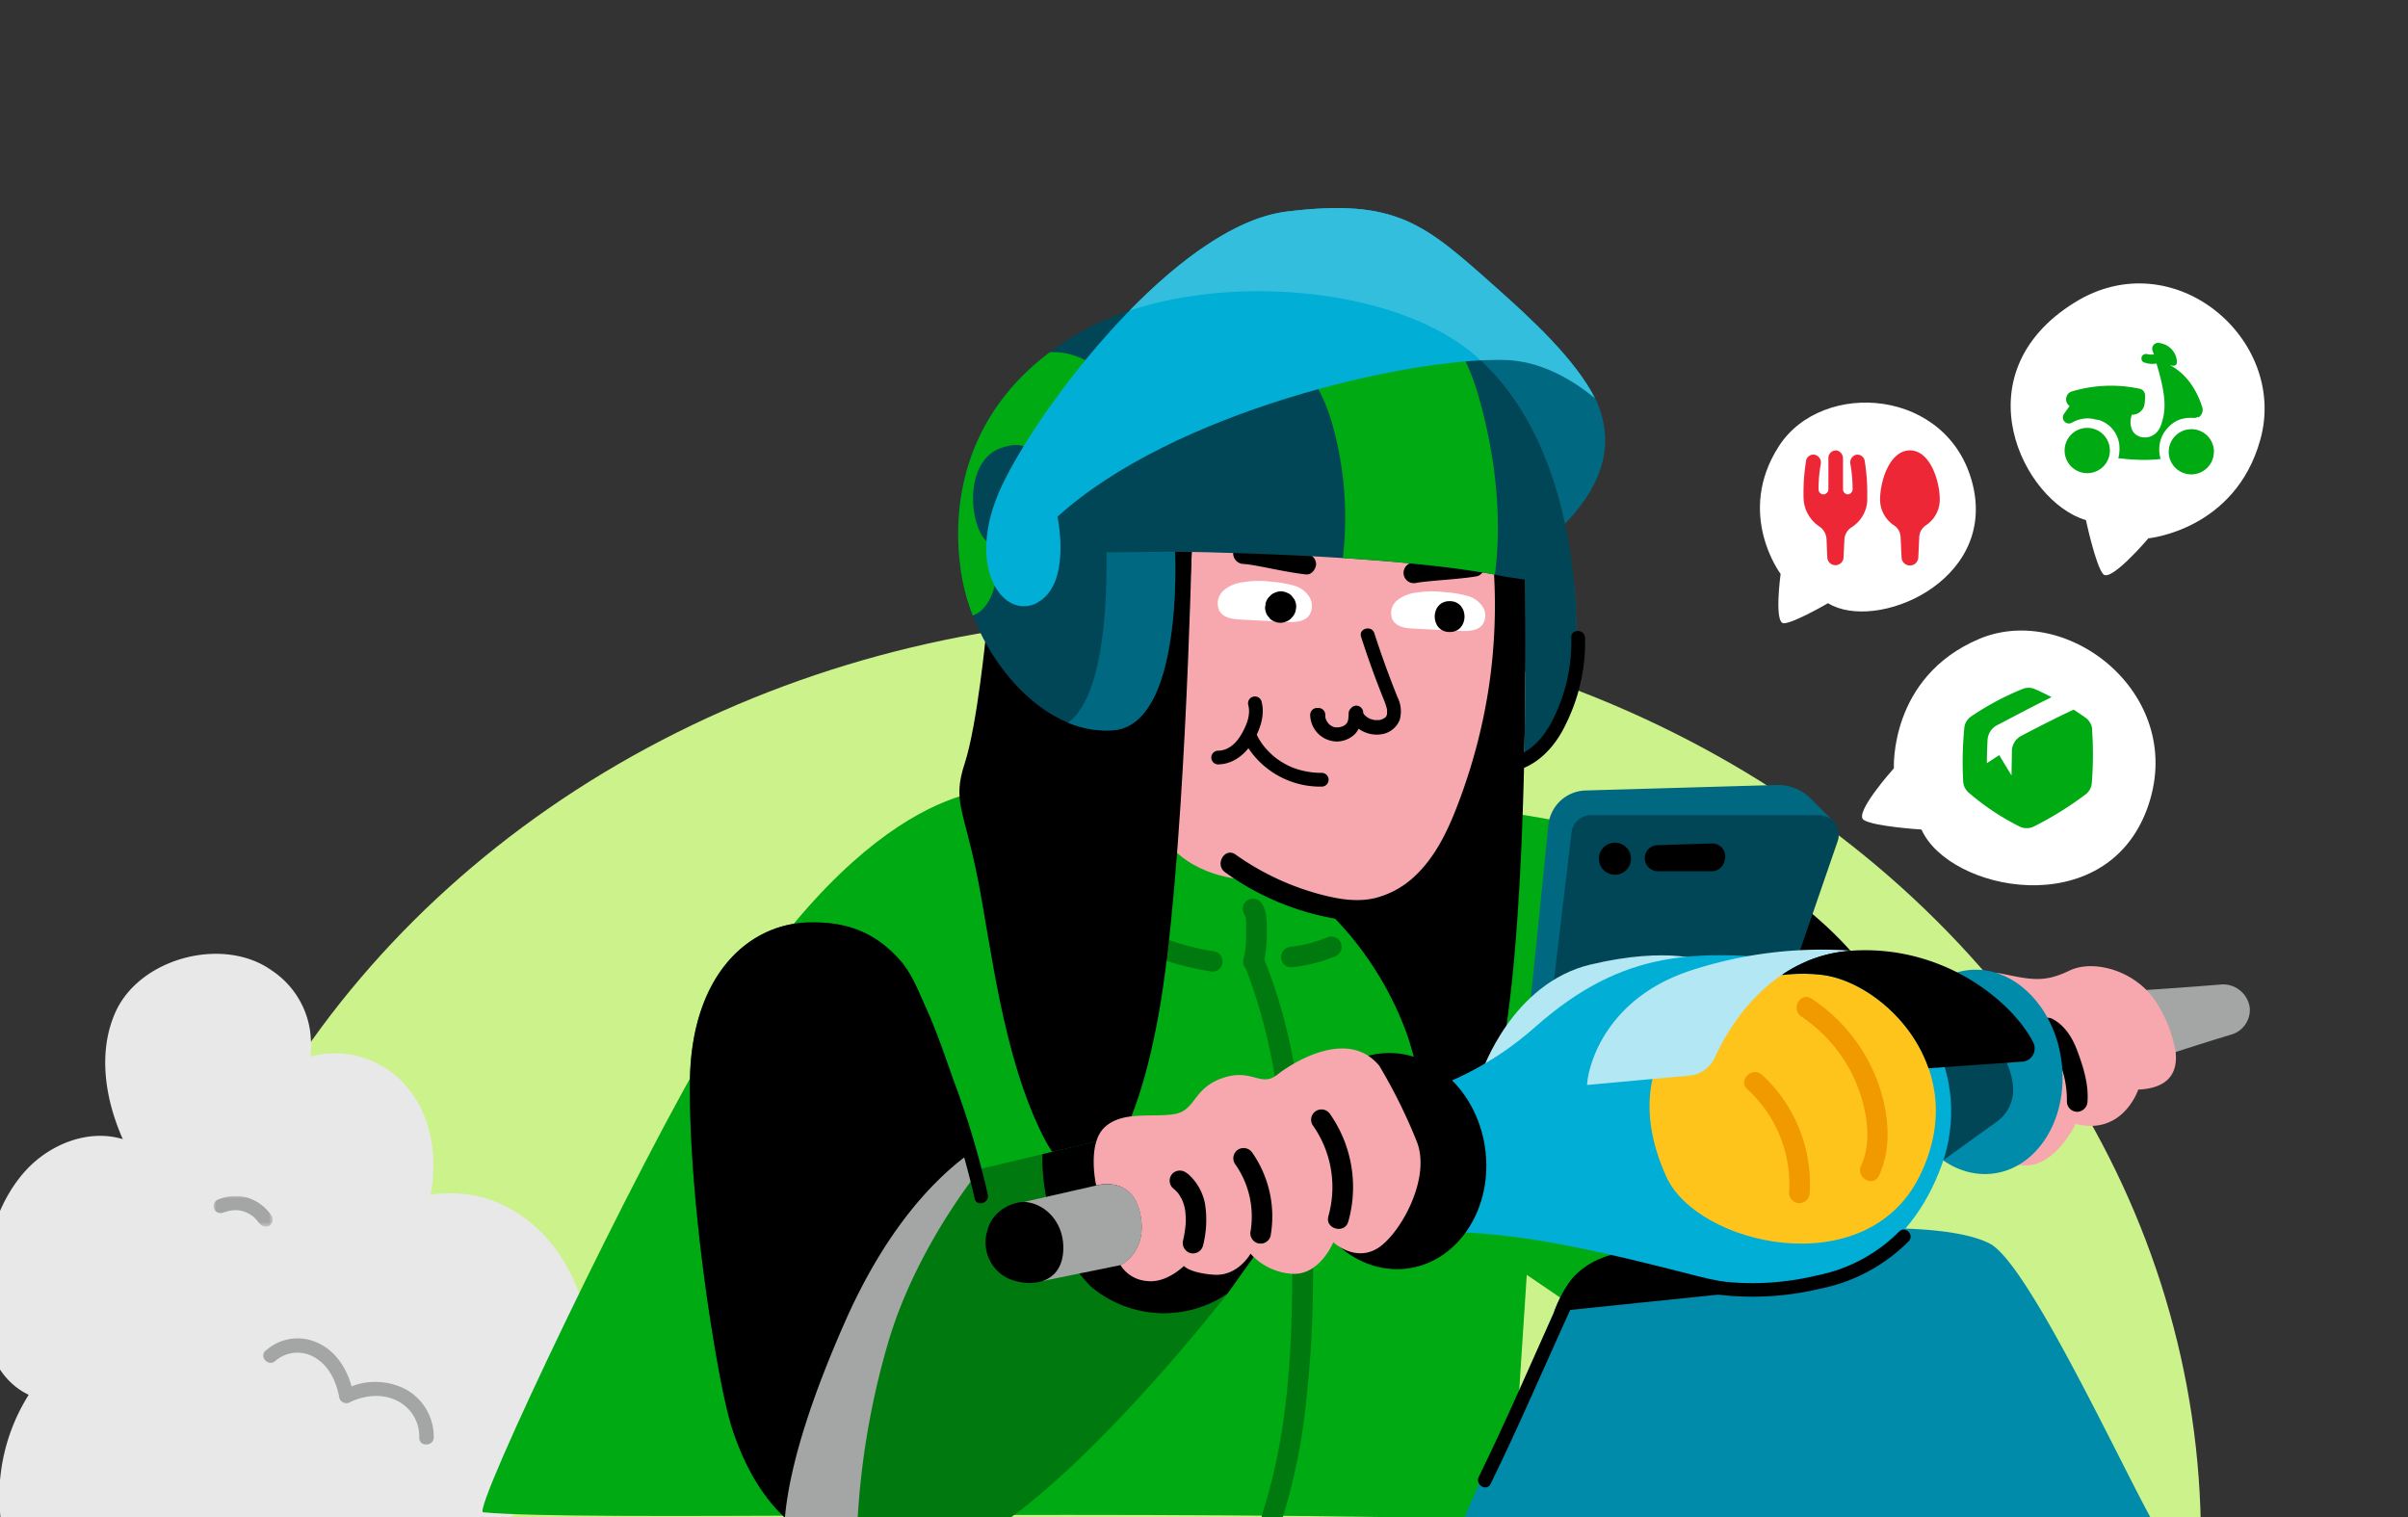 <svg id="Layer_1" data-name="Layer 1" xmlns="http://www.w3.org/2000/svg" xmlns:xlink="http://www.w3.org/1999/xlink" viewBox="0 0 500 315"><rect x="0" y="0" width="500" height="315" fill="#333333" stroke="none"/><defs><style>.cls-1{fill:#fff;}.cls-1,.cls-10,.cls-11,.cls-12,.cls-13,.cls-14,.cls-15,.cls-16,.cls-17,.cls-18,.cls-19,.cls-20,.cls-21,.cls-5,.cls-7,.cls-8,.cls-9{fill-rule:evenodd;}.cls-2{fill:none;}.cls-3{clip-path:url(#clip-path);}.cls-4{fill:#ccf28b;}.cls-5{fill:#e8e8e8;}.cls-6{mask:url(#mask);}.cls-7{fill:#a4a5a5;}.cls-8{fill:#b21477;}.cls-9{fill:#00aa13;}.cls-10{fill:#007a0e;}.cls-11{fill:#008bab;}.cls-13{fill:#006880;}.cls-14{fill:#004656;}.cls-15{fill:#f7a8ae;}.cls-16{fill:#b3e7f3;}.cls-17{fill:#00aed6;}.cls-18{fill:#ffc41c;}.cls-19{fill:#f09a00;}.cls-20{fill:#33bede;}.cls-21{fill:#ee2737;}</style><clipPath id="clip-path"><rect class="cls-2" width="500" height="316"/></clipPath><mask id="mask" x="44.37" y="248.31" width="12.29" height="6.4" maskUnits="userSpaceOnUse"><g id="mask-2"><polygon id="path-1" class="cls-1" points="56.66 254.72 44.37 254.72 44.37 248.31 56.66 248.31 56.66 254.72"/></g></mask></defs><g class="cls-3"><ellipse class="cls-4" cx="244" cy="319.5" rx="213" ry="191.5"/><g id="driver_spot_hero_spot_hero_focus_on_orders" data-name="driver/spot_hero/spot_hero_focus_on_orders"><path id="Fill-3" class="cls-5" d="M127.38,281.87c.07-3.34-2.15-5.19-5.07-5.71-1.52-8.14-5.06-16.14-11.39-21.65a27.9,27.9,0,0,0-10.43-5.81,27.33,27.33,0,0,0-11.09-.62c1.52-7.94.23-16.69-5.32-22.85a19.52,19.52,0,0,0-19.58-5.86,25.24,25.24,0,0,0-.1-5.21,18.19,18.19,0,0,0-7.89-12.59c-10.09-7.29-27.55-2.67-32.57,8.68-3.66,8.27-2.12,18,1.56,26.29-7.13-2.16-15.12,1-20.16,6.52S-2.15,256-3.3,263.32c-1.54,9.86.26,22,9.26,26.31A39.54,39.54,0,0,0,.13,315.29a9.67,9.67,0,0,0,1.28,4.26,10,10,0,0,0,4.85,3.31,51.08,51.08,0,0,0,15.12,3.51c7.51.58,15.13-.5,22.55.79,4.82.85,9.41,2.67,14.17,3.79,29.18,6.81,50.42-14.58,64.51-37.28C124.76,290.22,127.29,286.06,127.38,281.87Z"/><g id="Group-7"><g class="cls-6"><path id="Fill-5" class="cls-7" d="M53.9,254a1.5,1.5,0,0,0,2,.53,1.49,1.49,0,0,0,.54-2,9.27,9.27,0,0,0-4.76-3.74,9.13,9.13,0,0,0-6.62.4,1.51,1.51,0,0,0-.53,2,1.53,1.53,0,0,0,2,.53c-.11.05-.08,0,.09,0l.31-.11.62-.17.4-.08c.21,0,.43-.05.64-.06a5.38,5.38,0,0,1,2.27.35l.27.09,0,0,.51.26c.17.1.33.19.49.3s.48.35.29.19a6.87,6.87,0,0,1,.83.79s.39.45.23.25c.12.15.22.31.33.47"/></g></g><path id="Fill-8" class="cls-7" d="M55.11,280.47c-1.38,1.33.71,3.42,2.09,2.1a7,7,0,0,1,8.39-.55c2.86,1.78,4.3,5.06,4.88,8.26a1.5,1.5,0,0,0,2.18.89c3.12-1.52,7-1.89,10.12-.14a8.24,8.24,0,0,1,4.29,7.49c-.07,1.91,2.89,1.9,3,0a11.21,11.21,0,0,0-5.76-10A13.66,13.66,0,0,0,73,287.87c-1-3.65-3.18-7.13-6.64-8.84a9.89,9.89,0,0,0-11.2,1.44"/><path id="Fill-10" class="cls-8" d="M355.1,301.2q13.92-.07,27.85.69c1.9.1,1.9-2.86,0-3q-13.92-.78-27.85-.69a1.48,1.48,0,0,0,0,3"/><path id="Fill-12" class="cls-9" d="M208.23,164s-26.63-3.53-59.92,51.24c-15.65,25.74-50.44,98.56-48,98.78,20.4,1.92,115.52-.6,204,1.31l9.39.2,3.32-50.81,56.63,38.5,26.56-74.11s-5-53.29-99.11-61.75c-59.07-5.33-65.45-3.36-92.9-3.36"/><path id="Fill-14" class="cls-10" d="M251.15,201.71a2.2,2.2,0,0,0,2.64-1.5,2.16,2.16,0,0,0-1.5-2.63,55.08,55.08,0,0,1-14.63-4.42,53.06,53.06,0,0,1-6.34-3.53c-.65-.42-1.3-.86-1.93-1.33l-.48-.36c-.19-.13.44.35.18.14a2.2,2.2,0,0,0-3,0,2.15,2.15,0,0,0,0,3c7.12,5.69,16.16,9.15,25.09,10.6"/><path id="Fill-16" class="cls-11" d="M340.37,259.37s-12.18.29-16.76,10.86c-3.8,8.75-13.49,31-19.65,45.11h.38c38,.82,74,1.25,101.2,1.58a304.5,304.5,0,0,0,41-1.8c-7.36-13.53-25.72-53-33.4-56.9-15.24-7.82-72.79,1.14-72.79,1.14"/><path id="Fill-18" class="cls-12" d="M324.29,166.24c41.44,8.75,60.36,28.55,68.94,43.6a166,166,0,0,1-22.09-4c-32.3-7.87-43.45-29.92-46.85-39.59"/><path id="Fill-20" class="cls-13" d="M368.86,204.94l-52.17,13.84,4.81-47.42a8,8,0,0,1,7.74-7.22L368.88,163a9.63,9.63,0,0,1,7.12,2.84l4.61,4.63Z"/><path id="Fill-22" class="cls-14" d="M371,205.34A4.09,4.09,0,0,1,368,208l-41.49,9.66a4.08,4.08,0,0,1-5-4.45l4.81-40.35a4.08,4.08,0,0,1,4.05-3.6h47.35a4.08,4.08,0,0,1,3.85,5.42L371,205.34"/><path id="Fill-24" class="cls-12" d="M332,178.31a3.33,3.33,0,1,1,3.33,3.33,3.33,3.33,0,0,1-3.33-3.33"/><path id="Fill-26" class="cls-12" d="M341.52,178a2.71,2.71,0,0,1,2.61-2.5l11.31-.36a2.7,2.7,0,0,1,2.7,3.41l-.1.36a2.71,2.71,0,0,1-2.61,2H344.22a2.72,2.72,0,0,1-2.7-2.91h0"/><path id="Fill-28" class="cls-7" d="M382.83,205.43s16.3.53,33.31,1.06c12.71.4,34.61-1.21,44.86-2.05a5.59,5.59,0,0,1,6.14,4.81,5.34,5.34,0,0,1-3.91,5.6c-6.19,1.87-18.18,5.63-30.37,10.16A134.5,134.5,0,0,0,401,242.72Z"/><path id="Fill-30" class="cls-15" d="M415.3,218.39c-5.11-8.85-10.75-11.08-10.75-11.08s.38-.47,1.05-1.15c1.81-1.77,5.74-4.9,10.21-3.95,6.17,1.3,8.79,1.79,13.9-.67,4.27-2.06,11.36-.61,15.94,4a14.71,14.71,0,0,1,2.39,3.1,27.19,27.19,0,0,1,3.71,9.79c.45,4.15-1.3,7.54-7.76,7.82,0,0-3.15,9.6-13,7.14,0,0-4.2,8.85-10.61,8.61s-10.29-5.58-10.29-5.58v0c1.94-1.22,4.15-2.53,6.55-3.87v0c.24-.33,3.56-5.57-1.38-14.15"/><path id="Fill-32" class="cls-12" d="M429.17,228.72a2.16,2.16,0,0,0,2.14,2.14,2.19,2.19,0,0,0,2.14-2.14c.25-3.4-.77-6.82-1.92-10-1-2.83-2.51-5.59-5.25-7.09a2.14,2.14,0,0,0-2.16,3.7,5.36,5.36,0,0,1,2.07,2,12.07,12.07,0,0,1,1.36,3,21,21,0,0,1,1.62,8.43"/><path id="Fill-34" class="cls-11" d="M428.13,221c-1.23-11.69-9.81-20.46-19.16-19.59s-15.92,11-14.69,22.74,9.81,20.46,19.16,19.58S429.36,232.7,428.13,221"/><path id="Fill-36" class="cls-14" d="M401,242.72A76.38,76.38,0,0,0,402,219l13.35-.61A14.76,14.76,0,0,1,418,225.7,8.14,8.14,0,0,1,414.5,233L401,242.72"/><path id="Fill-38" class="cls-12" d="M327.48,264.39c3.83-3.45,7.67-4.13,12.89-5,0,0,4.72-1,11.94-2.23l21.58,6.67-11.62,4.43-39.57,4.09s1.83-5.28,4.78-7.94"/><path id="Fill-40" class="cls-10" d="M262.11,314.31c-.85,2.62,3.28,3.74,4.13,1.13a124.55,124.55,0,0,0,4.95-24.19,237,237,0,0,0,.27-49.74c-1.35-14.27-3.5-29-9-42.4-1-2.52-5.17-1.41-4.12,1.14a112.84,112.84,0,0,1,6,21.2,234.7,234.7,0,0,1,3.93,48.21c-.23,15-1.51,30.34-6.17,44.65"/><path id="Fill-42" class="cls-15" d="M259.82,182.76c26.44,14.12,33.12,7.69,43.84-11.08s9-51.91,9-51.91c-17-5.08-65.18-5.22-65.18-5.22L244,176.71c6.4,6.18,15.85,6,15.85,6"/><path id="Fill-44" class="cls-12" d="M314.49,119c-.15-2.75-4.43-2.75-4.28,0A114.8,114.8,0,0,1,309,143.6a117.6,117.6,0,0,1-5.48,21.23c-2.26,6.27-5,12.78-10,17.33a18.54,18.54,0,0,1-7.93,4.3c-3.49.86-7.12.33-10.56-.52a54.46,54.46,0,0,1-18.48-8.5c-2.25-1.6-4.39,2.11-2.16,3.69a55,55,0,0,0,23.12,9.67A22.54,22.54,0,0,0,296.74,185c5.47-5,8.43-12.17,10.91-19a119.74,119.74,0,0,0,6.84-47"/><path id="Fill-46" class="cls-12" d="M261.92,145.57a1.43,1.43,0,0,0-2.75.76c.61,2.13-.4,4.44-1.48,6.26s-2.71,3.31-4.86,3.29a1.43,1.43,0,0,0,0,2.85c3.11,0,5.66-2,7.22-4.54s2.71-5.68,1.87-8.62"/><path id="Fill-48" class="cls-12" d="M274.44,163.34a1.43,1.43,0,0,0,0-2.86,16.48,16.48,0,0,1-6-1.09,14.71,14.71,0,0,1-4-2.39,17.58,17.58,0,0,1-1.51-1.48c-.2-.22-.39-.45-.57-.68s.08.13-.14-.18l-.26-.36a12.64,12.64,0,0,1-.74-1.21c-.08-.15-.14-.31-.22-.46s.13.38,0,.06l-.07-.18c-.57-1.74-3.32-1-2.75.76a9.09,9.09,0,0,0,1.11,2.2,17.94,17.94,0,0,0,15.05,7.87"/><path id="Fill-50" class="cls-1" d="M253.21,126.89a3.64,3.64,0,0,1,.77-4.21,7.3,7.3,0,0,1,4-1.76,19.56,19.56,0,0,1,6.11-.11,21.15,21.15,0,0,1,4.54.78,5.46,5.46,0,0,1,3.2,2.29,3.58,3.58,0,0,1,0,3.9c-1.05,1.39-3,1.44-4.72,1.35q-4.77-.23-9.49-.48c-1.64-.08-3.52-.3-4.39-1.76"/><path id="Fill-52" class="cls-1" d="M289.21,128.83a3.39,3.39,0,0,1,.77-4.05,7.47,7.47,0,0,1,4-1.71,20.86,20.86,0,0,1,6.11-.1,21.85,21.85,0,0,1,4.55.76,5.44,5.44,0,0,1,3.19,2.21,3.33,3.33,0,0,1,0,3.75c-1,1.34-3,1.39-4.72,1.31-3.17-.15-6.33-.3-9.49-.47-1.63-.07-3.52-.29-4.38-1.7"/><path id="Fill-54" class="cls-12" d="M301,131.24c4.14,0,4.13-6.42,0-6.42s-4.13,6.42,0,6.42"/><path id="Fill-56" class="cls-12" d="M268.21,128.27a3.15,3.15,0,0,0,.82-1.41l.12-.86a3.18,3.18,0,0,0-.44-1.62c-.17-.21-.34-.43-.5-.65a2.47,2.47,0,0,0-1-.66,2.89,2.89,0,0,0-2.48,0,2.4,2.4,0,0,0-1,.66,1.14,1.14,0,0,0-.11.11,3.26,3.26,0,0,0-.83,1.41c0,.29-.07.57-.11.86a3.18,3.18,0,0,0,.44,1.62l.5.65a2.4,2.4,0,0,0,1,.66,2.89,2.89,0,0,0,2.48,0,2.47,2.47,0,0,0,1-.66l.11-.11"/><path id="Fill-58" class="cls-12" d="M312.35,119c.49,11.87-2.15,28.74-8,50.11C297.48,194.29,274.44,188,274.44,188a68.49,68.49,0,0,1,17.83,27.11c1.64,4.77,4.87,18.79,6.86,22.55,5,9.42,10.06-.36,13.6-24.23,5-33.42,3.94-94.34,3.94-94.34Z"/><path id="Fill-60" class="cls-16" d="M307.71,222.59s6.18-18.43,22.6-22.32,24-.59,24-.59Z"/><path id="Fill-62" class="cls-17" d="M285.65,256.74c20.06-2.75,37.64.71,66.61,8.19s44.66-5.67,50.94-23.05-2.66-39.11-26.8-42.06-39.28-2.82-57.72,13.51C301.91,228.18,284,229.09,284,229.09Z"/><path id="Fill-64" class="cls-12" d="M308.48,239.31c-1.3-12.36-11-21.58-21.57-20.59s-18.14,11.8-16.84,24.16,11,21.58,21.57,20.59,18.15-11.81,16.84-24.16"/><path id="Fill-66" class="cls-12" d="M228.59,114.85,204.78,131.3s-1.86,19.23-4.45,27.16-.26,9.37,2.59,23.5,5.19,37.29,13.74,54.1,18.41,4.63,23.86-25.1,6.92-96.41,6.92-96.41Z"/><path id="Fill-68" class="cls-10" d="M151.61,295.3c-2.73-9.05-8.71-45.88-8.38-70.86.29-22,12.18-32.68,24.82-32.91,6.62-.12,13.2,1.32,19.08,8.18,7.59,8.84,14,43.59,14,43.59L245,232.87,263.86,256l-9,12.63S230.62,300,209.47,315.42c-11.29,8.21-29.89,11.87-43.64,2.05-6.13-4.38-11.1-11.82-14.22-22.17"/><path id="Fill-70" class="cls-12" d="M226.46,267.08c-10.94-11-10-27.43-10-27.43L245,232.88,263.86,256l-9,12.63a23.46,23.46,0,0,1-28.44-1.57"/><path id="Fill-72" class="cls-13" d="M316.46,158.77c.52-21.74.22-38.41.22-38.41l10.2,1.34a109,109,0,0,1,.12,17.66c-.94,12.3-6.37,17.33-10.54,19.41"/><path id="Fill-74" class="cls-15" d="M286.32,221.22c-6.4-7.65-17.62-.8-21.11,1.94s-5.23-1.46-11.43.72-5.43,6.74-10,7.47-10.74-.73-14.43,2.74-1.74,12.07-1.74,12.07,7.36-2.24,9.11,5.78-4.07,10.74-4.07,10.74a7.08,7.08,0,0,0,5.43,3.31c4.07.57,7.75-3.12,7.75-3.12s1.16,1.45,6.2,1.82,7.63-4.37,7.63-4.37a12.64,12.64,0,0,0,8.85,4.19c5.62.18,8.33-6.56,8.33-6.56s4.27,4,8.92,1.42,11.44-14.36,8.48-22.19a111,111,0,0,0-7.92-16"/><path id="Fill-76" class="cls-12" d="M275.83,252.53c-.76,2.65,3.37,3.78,4.13,1.14a26.44,26.44,0,0,0-3.72-22.24,2.14,2.14,0,0,0-3.7,2.17,22.25,22.25,0,0,1,3.29,18.93"/><path id="Fill-78" class="cls-12" d="M259.69,255.53a2.18,2.18,0,0,0,1.5,2.63,2.15,2.15,0,0,0,2.63-1.49,23.15,23.15,0,0,0-3.74-17.24,2.19,2.19,0,0,0-2.94-.76,2.16,2.16,0,0,0-.76,2.93,18.86,18.86,0,0,1,3.31,13.93"/><path id="Fill-80" class="cls-12" d="M246.48,243.66a2.2,2.2,0,0,0-3,0,2.15,2.15,0,0,0,0,3,8.27,8.27,0,0,1,1.16,1.13c-.25-.3.11.14.15.21.16.23.29.46.42.69a4.84,4.84,0,0,1,.36.72c-.17-.38.07.21.08.24a10.37,10.37,0,0,1,.4,1.45c0,.07.11.71.07.36,0,.33.06.66.07,1a14.24,14.24,0,0,1,0,1.73,23.38,23.38,0,0,1-.53,3.37,2.18,2.18,0,0,0,1.49,2.63,2.15,2.15,0,0,0,2.63-1.49,21.44,21.44,0,0,0,.43-8.73,11,11,0,0,0-3.67-6.33"/><path id="Fill-82" class="cls-18" d="M346,244.35c-12.89-28.44,12.69-44.32,32.38-41.91C391.13,204,409.7,222,398.52,244.35s-46.06,14.24-52.52,0"/><path id="Fill-84" class="cls-16" d="M329.54,225.29c.17-3.77,3.66-17.86,21.44-23.74a87.74,87.74,0,0,1,33.59-4.14C367.64,198.52,359,213.07,356,219.72a6.48,6.48,0,0,1-5.35,3.64l-21.09,1.93"/><path id="Fill-86" class="cls-12" d="M370.13,202.33a29.11,29.11,0,0,1,14.44-4.93c19-1.24,33.34,10.6,37.65,19.12a2.76,2.76,0,0,1-2.43,3.94l-19.35,1.36c-3.78-10.94-14.07-18.4-22.06-19.38a34,34,0,0,0-8.07,0l-.18-.11"/><path id="Fill-88" class="cls-7" d="M206,257.31c-1.31-6.53,5.92-7.57,5.92-7.57l15.73-3.58s7.38-2.24,9.12,5.78-4.07,10.75-4.07,10.75-15.78,3.23-15.91,3.24c-2.93-1-9.17-7.23-10.79-8.62"/><path id="Fill-90" class="cls-12" d="M204.91,256c1-5.07,5.87-6.43,7.76-6.43h0c4.51.29,8.44,4.47,8.1,10.2-.5,8.32-9.55,7.4-12.84,4.84a8.34,8.34,0,0,1-3.06-8.61"/><path id="Fill-92" class="cls-10" d="M258.21,199.14a2.14,2.14,0,0,0,4.13,1.14,27.3,27.3,0,0,0,.7-6.56c0-2.05.11-4.28-1-6.07a2.19,2.19,0,0,0-2.93-.77,2.15,2.15,0,0,0-.77,2.93c.07.11.34.74.18.26,0,.17.11.33.15.5s.11.7.08.4,0,.35,0,.41c0,.85,0,1.7,0,2.55s0,1.8-.12,2.7c0,.28-.05.55-.08.83.05-.38,0,.16-.05.25-.08.48-.18,1-.3,1.43"/><path id="Fill-94" class="cls-12" d="M396.32,257.75c1.27-1.33-.75-3.35-2-2a33.07,33.07,0,0,1-17.11,9.1,56.78,56.78,0,0,1-19.52,1.25c-1.8-.25-2.57,2.5-.76,2.75a60.59,60.59,0,0,0,21-1.25,35.77,35.77,0,0,0,18.37-9.83"/><path id="Fill-96" class="cls-19" d="M376.18,207.38c-2.3-1.54-4.44,2.17-2.16,3.69a31.13,31.13,0,0,1,11.21,13.38c2.22,5.09,3.7,12.31,1.21,17.55-1.18,2.48,2.51,4.65,3.69,2.16,3.06-6.44,1.87-14.54-.79-20.92a35.56,35.56,0,0,0-13.16-15.86"/><path id="Fill-98" class="cls-19" d="M365.84,223.2c-2-1.87-5.06,1.15-3,3a26.73,26.73,0,0,1,8.65,21.51,2.16,2.16,0,0,0,2.14,2.14,2.19,2.19,0,0,0,2.14-2.14,30.82,30.82,0,0,0-9.9-24.53"/><path id="Fill-100" class="cls-12" d="M306.69,119.66a2.16,2.16,0,0,0,1.49-2.63,2.19,2.19,0,0,0-2.63-1.5c-1,.16-1.46.21-2.67.34l-3.25.28c-2.21.19-4.43.39-6.62.74a2.14,2.14,0,1,0,1.14,4.13c1-.16,1.45-.21,2.67-.33s2.16-.2,3.25-.29c2.21-.19,4.42-.38,6.62-.74"/><path id="Fill-102" class="cls-12" d="M271.14,119.28c1.19.13,2.09-1.09,2.14-2.15a2.21,2.21,0,0,0-2.14-2.14c-.08,0-.88-.11-.42,0l-.82-.13q-.79-.12-1.59-.27c-1.1-.19-2.2-.41-3.29-.63-2.26-.44-4.52-.88-6.82-1.14a2.17,2.17,0,0,0-2.14,2.14,2.21,2.21,0,0,0,2.14,2.15c.08,0,.89.11.43,0l.81.13q.81.12,1.59.27c1.1.19,2.2.41,3.29.63,2.26.44,4.53.87,6.82,1.14"/><path id="Fill-104" class="cls-10" d="M277,198.68a2.48,2.48,0,0,0,1.28-1,2.12,2.12,0,0,0-.76-2.92,2.13,2.13,0,0,0-1.65-.22,30.84,30.84,0,0,1-4,1.34c-.68.17-1.36.32-2.05.45-.35.07-.71.13-1.07.18-.11,0-.62.14,0,0-.2,0-.41.05-.61.07a2.22,2.22,0,0,0-2.15,2.15,2.2,2.2,0,0,0,.63,1.51,2.12,2.12,0,0,0,1.52.62,33.25,33.25,0,0,0,8.94-2.2"/><path id="Fill-106" class="cls-14" d="M199.56,118.83c-2.55-16.77,2.31-37.23,25.16-50.07s63.67-10.51,81.69,5.13,22.14,45,20.59,65.47c-.94,12.3-6.37,17.33-10.54,19.41.52-21.74.22-38.4.22-38.4l-4.05-.6C290.05,115,244,114.55,244,114.55c0,.43,1.71,35.86-12.78,37.08-15,1.26-29.1-16-31.63-32.8"/><path id="Fill-108" class="cls-9" d="M199.56,118.83c-2.27-15,1.36-32.9,18.43-45.7a14.24,14.24,0,0,1,12.07,5.74c8.54,11.5,0,22.66-7.53,20.78S215.9,90.27,207.91,93s-6.66,16.65-2.8,19.6c3.12,2.39,2.39,13.17-3.12,15.22a42.37,42.37,0,0,1-2.43-9"/><path id="Fill-110" class="cls-9" d="M249.77,61.16c18.52-2.26,39.09,1,52.18,9.43A47.71,47.71,0,0,1,307,82.24c4.27,15,4.61,27.41,3.41,37.08-8.81-1.66-20.48-2.74-31.58-3.45a71.78,71.78,0,0,0-2.12-27.55c-4.08-14.91-15.93-22.89-27-27.16"/><path id="Fill-112" class="cls-17" d="M215.47,125.13c-7.15,3.88-15.39-7.49-7.43-24.3s36.32-54.09,59.13-56.9,28.61,2.53,43.46,15.76C318,66.23,327,74.53,331.17,82.63,326.68,79,320,74.83,312,74.72c-20.64-.25-68.49,10.86-92.42,32.57v0c.15.76,2.81,14-4.14,17.81"/><path id="Fill-114" class="cls-13" d="M307.44,74.83c1.65-.09,3.18-.12,4.58-.11a29.5,29.5,0,0,1,16.88,5.45,7.88,7.88,0,0,1,2.71,3.33c3.17,7.55,2.36,15.91-6.65,25.25-2.74-12.81-8.16-25.28-17.52-33.92"/><path id="Fill-116" class="cls-13" d="M221.76,150.06c3.75-2.68,8.24-11,8-35.37l14.22-.14c0,.43,1.71,35.86-12.77,37.08a20.21,20.21,0,0,1-9.44-1.57"/><path id="Fill-118" class="cls-20" d="M234.57,64.48c10.33-10.59,22.06-19.25,32.61-20.55,22.83-2.8,28.6,2.53,43.45,15.76,7.35,6.54,16.36,14.84,20.54,23C326.68,79,320,74.83,312,74.72c-1.4,0-2.93,0-4.58.11-.34-.33-.68-.63-1-.94-15.65-13.58-48.51-17.12-71.84-9.41"/><path id="Fill-120" class="cls-12" d="M326.23,271.56c.76-1.66-1.7-3.11-2.46-1.44-5.56,12.19-10.83,24.53-16.73,36.57-.8,1.65,1.66,3.09,2.47,1.44,5.89-12,11.16-24.38,16.72-36.57"/><path id="Fill-122" class="cls-12" d="M329.11,132.4c-.09-1.83-2.94-1.84-2.85,0a35.39,35.39,0,0,1-3.4,16.14c-2,4.41-5.24,8.32-10.27,9-1.82.26-1,3,.76,2.76,5.51-.77,9.51-5.1,11.78-9.93a38.37,38.37,0,0,0,4-18"/><path id="Fill-124" class="cls-12" d="M273.48,147a1.44,1.44,0,0,0-1.43,1.43,5.61,5.61,0,0,0,5.43,5.54,5.47,5.47,0,0,0,3.75-1.44,4.21,4.21,0,0,0,.87-1.22,6.4,6.4,0,0,0,5.26,1.06,4.9,4.9,0,0,0,3.27-2.86,6.56,6.56,0,0,0-.43-4.7q-2.65-6.57-4.83-13.32c-.56-1.75-3.31-1-2.75.75q2.17,6.75,4.83,13.33a12.25,12.25,0,0,1,.56,1.78s0,.23,0,.26a1.82,1.82,0,0,1,0,.33,2.17,2.17,0,0,0,0,.26c0,.1-.05.21-.08.31l0,.06,0,0-.16.28,0,0,0,0a2.5,2.5,0,0,0-.23.23l0,0-.08,0a2.82,2.82,0,0,1-.29.18l-.18.09-.2.07-.39.1h-.75s-.19,0-.23,0-.25-.06-.38-.09l-.36-.12-.07,0-.06,0a7.08,7.08,0,0,1-.66-.38l-.18-.13c-.09-.08-.18-.15-.27-.24l-.16-.17s-.13-.19-.15-.22a.83.83,0,0,1-.07-.13h0c0-.09-.07-.43,0-.09a1.46,1.46,0,0,0-1.42-1.43,1.41,1.41,0,0,0-1.06.49,1.54,1.54,0,0,0-.55,1.09c0,.32,0,.64-.06,1,0-.28,0,.14,0,.17s-.06.27-.1.4,0,.15-.08.23h0l-.18.32s0,0,0,0h0c-.08.07-.14.15-.22.22l-.15.13.13-.09a1.23,1.23,0,0,1-.31.19,3.3,3.3,0,0,1-.32.18h-.05a6.29,6.29,0,0,1-.62.17h-.41a1,1,0,0,1-.38,0l.17,0-.21,0-.31-.07-.14-.05c-.22-.11-.42-.23-.63-.36l0,0,0,0-.24-.23-.13-.15-.17-.22a3.54,3.54,0,0,1-.19-.33,1.26,1.26,0,0,1-.07-.16,3.27,3.27,0,0,1-.17-.53l0-.15c0-.12,0-.23,0-.34a1.45,1.45,0,0,0-1.42-1.43"/><path id="Fill-126" class="cls-12" d="M151.61,295.3c3.12,10.35,8.09,17.79,14.22,22.17a31.07,31.07,0,0,0,10.88,4.93c.55-11.2,2-28.11,5.78-39.91,7.72-24.09,18.68-39.19,18.68-39.19h0c0-.06-6.46-34.76-14-43.59-5.88-6.86-12.46-8.3-19.08-8.18-12.64.23-24.53,10.88-24.82,32.91-.33,25,5.65,61.81,8.38,70.86"/><path id="Fill-128" class="cls-7" d="M200.53,240.09c-6.77,5.12-16.62,15.19-25.12,34.49-6.65,15.08-11.4,29.24-12.43,40.51a28.42,28.42,0,0,0,2.84,2.38,31.55,31.55,0,0,0,12,5.16,163.78,163.78,0,0,1,6.55-43.69c5.87-20.15,19.21-36.21,19.21-36.21l-2.39.57s-.22-1.2-.64-3.21"/><path id="Fill-130" class="cls-12" d="M189.29,203.56a1.43,1.43,0,0,0-2.46,1.44c3.74,6.32,6.1,13.65,8.54,20.54a182.62,182.62,0,0,1,7,23.3c.37,1.8,3.12,1,2.75-.76A182.57,182.57,0,0,0,198,224.32c-2.48-7-4.89-14.37-8.67-20.76"/><path id="Fill-132" class="cls-1" d="M399,172.29c5.75,12.76,37.94,19.34,46.76-4.16s-16.32-43.36-34.9-35.42-17.61,26.82-17.61,26.82-8.38,9.34-6.28,10.72,12,2,12,2"/><path id="Fill-134" class="cls-1" d="M379.57,125.25c9.85,6.07,34.93-4.35,30.08-24.51s-31.25-22.12-40.29-8.08.37,26.52.37,26.52-1.41,10.27.66,10.24,9.18-4.17,9.18-4.17"/><path id="Fill-136" class="cls-1" d="M433.13,108s2,9.4,3.57,11.21,9.39-7.43,9.39-7.43,18-1.68,23.23-20.43c5.87-20.85-17.95-41.31-38.52-28.55-24.05,14.92-10.63,41.43,2.33,45.2"/><path id="Fill-138" class="cls-9" d="M438.1,93.54a4.7,4.7,0,1,1-4.7-4.69,4.71,4.71,0,0,1,4.7,4.69"/><path id="Fill-140" class="cls-9" d="M459.69,93.81a4.69,4.69,0,0,1-9.37.31,1.62,1.62,0,0,1,0-.31,4.7,4.7,0,0,1,4.7-4.69h.2a4.69,4.69,0,0,1,4.49,4.68"/><path id="Fill-142" class="cls-9" d="M456.41,86.55a1.74,1.74,0,0,1-.64.22h0a2,2,0,0,1-.35,0l-.17,0a5.87,5.87,0,0,0-.59,0h0a5.42,5.42,0,0,0-1.36.16,5.81,5.81,0,0,0-2.9,1.62l0,0a1.73,1.73,0,0,0-.23.24,6.43,6.43,0,0,0-1.82,4.52,6.67,6.67,0,0,0,.29,2,30.65,30.65,0,0,1-3.5.19,46.2,46.2,0,0,1-5.3-.36,6.49,6.49,0,0,0,.25-1.78,2.11,2.11,0,0,0,0-.36s0,0,0,0a5.67,5.67,0,0,0-.39-2.09,6.06,6.06,0,0,0-3.61-3.6.88.88,0,0,0-.27-.1l-.16,0-.23-.07-.17,0a6.2,6.2,0,0,0-1.74-.26,6.59,6.59,0,0,0-3.3.88,1.24,1.24,0,0,1-1.42-.11,1.26,1.26,0,0,1-.22-1.71l1.15-1.62-.1-.09a1.71,1.71,0,0,1,.47-2.92,28.45,28.45,0,0,1,14.31-.56,1.42,1.42,0,0,1,1,1.32,11.9,11.9,0,0,1-.09,1.69,2.59,2.59,0,0,1-2.64,2.35,4.09,4.09,0,0,0,.1,3.29c1,2,4.8,2.16,5.93-1.13.94-2.72,1.31-5.45-.94-12.79a4.69,4.69,0,0,1-2.45-.19.8.8,0,0,1-.66-.84.86.86,0,0,1,.09-.47,1,1,0,0,1,1-.47,4.12,4.12,0,0,0,1.5.09l-.28-.75a1.22,1.22,0,0,1,1.51-1.6,4.18,4.18,0,0,1,3.29,2.63c.85,2.64-.75,2.07-1.32,1.88.76.38,4.9,2.45,6.87,8.94a1.84,1.84,0,0,1-.88,2"/><path id="Fill-144" class="cls-21" d="M387.7,103.77a42.12,42.12,0,0,0-.5-8,1.54,1.54,0,0,0-1.75-1.35,1.65,1.65,0,0,0-1.24,1.9,29.89,29.89,0,0,1,.47,5.21,1.09,1.09,0,0,1-1,1.13,1.08,1.08,0,0,1-1-1.12V95.26a1.69,1.69,0,0,0-1.26-1.72,1.57,1.57,0,0,0-1.77,1.63v6.38a1.09,1.09,0,0,1-1.05,1.12,1.08,1.08,0,0,1-1-1.13,29.89,29.89,0,0,1,.47-5.21,1.65,1.65,0,0,0-1.25-1.9A1.53,1.53,0,0,0,375,95.79a41.49,41.49,0,0,0-.51,7.45,7.38,7.38,0,0,0,3.24,6.06,3.31,3.31,0,0,1,1.53,2.62l.16,3.75a1.69,1.69,0,1,0,3.38,0l.17-3.63a3.21,3.21,0,0,1,1.56-2.59,7,7,0,0,0,3.2-5.69"/><path id="Fill-146" class="cls-21" d="M396.58,93.52c-4.13,0-6.2,6.2-6.2,10.29a6.42,6.42,0,0,0,2.87,5.26,3,3,0,0,1,1.39,2.39l.2,4.22a1.74,1.74,0,1,0,3.48,0l.2-4.22a3.06,3.06,0,0,1,1.39-2.39,6.42,6.42,0,0,0,2.87-5.26c0-4.09-2.07-10.29-6.2-10.29"/><path id="Fill-148" class="cls-9" d="M434.43,151.48A3.3,3.3,0,0,0,433,149c-.79-.56-1.6-1.11-2.43-1.64-3.28,1.51-7.48,3.66-10.87,5.44a3.61,3.61,0,0,0-1.95,3.11c0,1.7-.07,3.41-.07,5.12l-2.56-4.23-2.56,1.67c0-1.62.06-3.24.14-4.86a3.65,3.65,0,0,1,1.94-3c3.57-1.87,7.95-4.19,11.35-5.85-1.14-.59-2.3-1.16-3.48-1.68a3.33,3.33,0,0,0-2.59,0,57.64,57.64,0,0,0-10.63,5.69,3.23,3.23,0,0,0-1.42,2.38,74.13,74.13,0,0,0-.23,11.15,3.29,3.29,0,0,0,1.19,2.33,51.54,51.54,0,0,0,10.52,7,3.39,3.39,0,0,0,2.95,0A71.44,71.44,0,0,0,433,165a3.28,3.28,0,0,0,1.34-2.37,73.45,73.45,0,0,0,.06-11.1"/></g></g></svg>